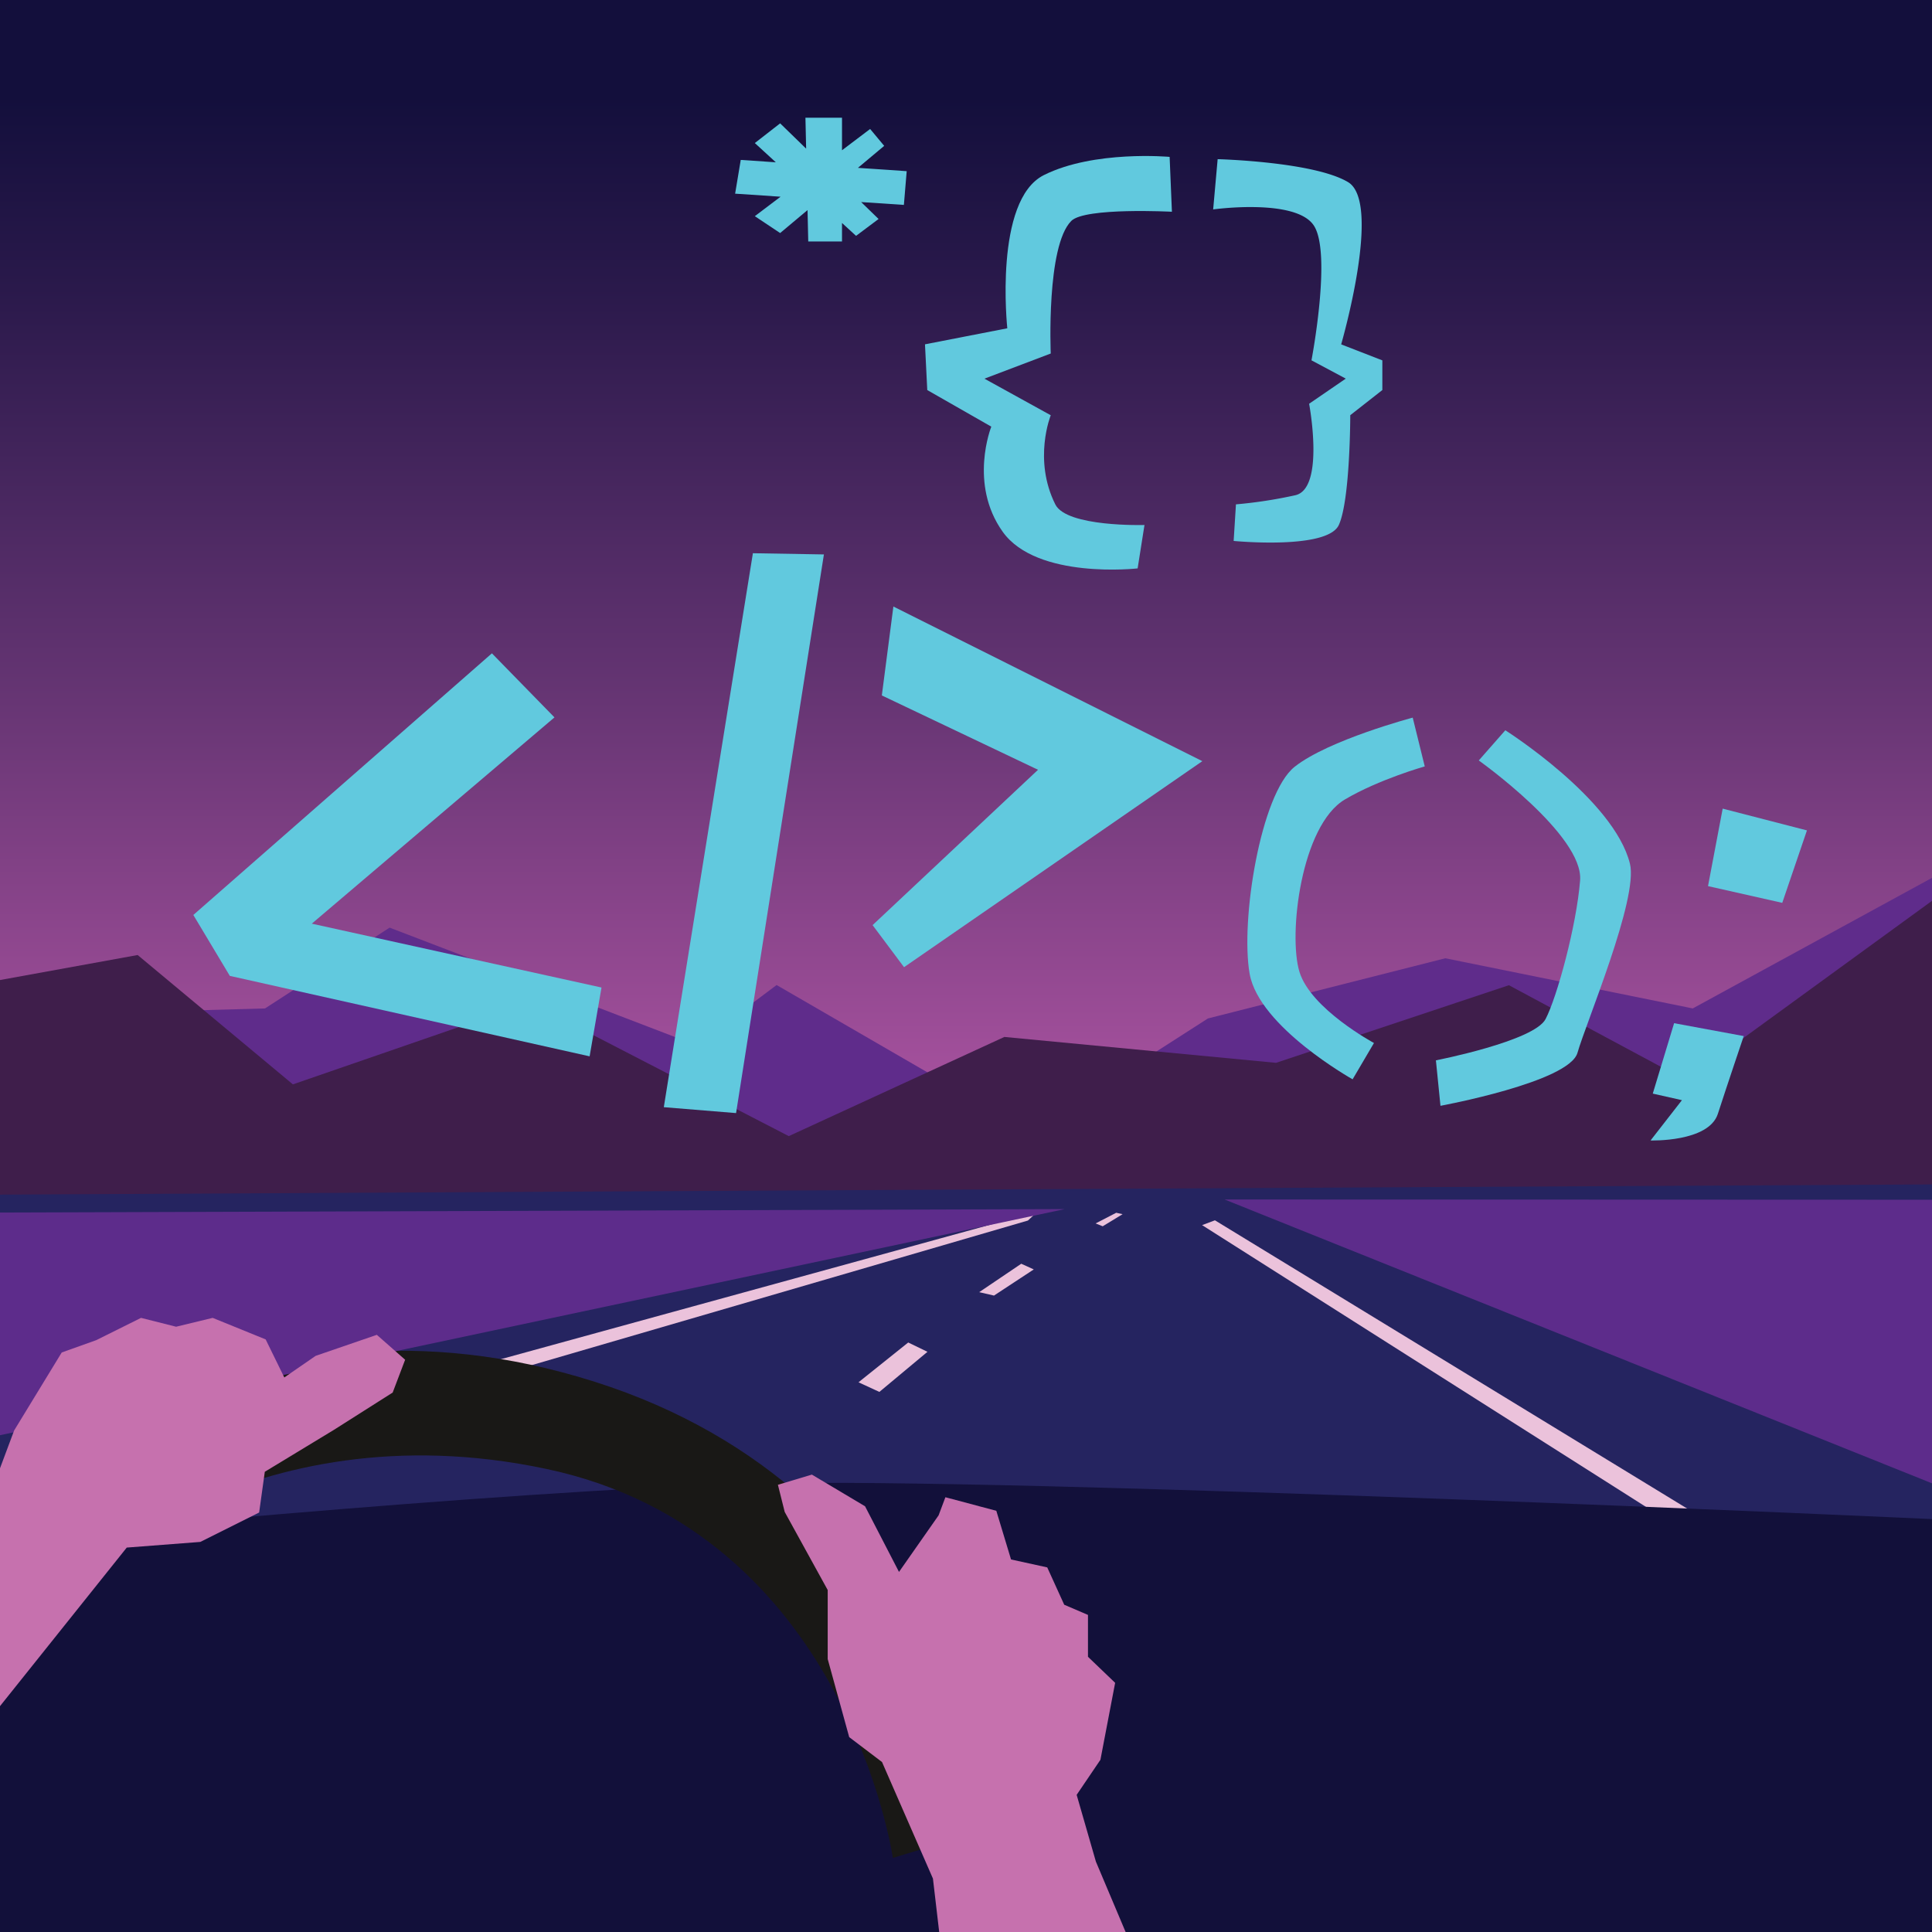 <svg id="Layer_2" data-name="Layer 2" xmlns="http://www.w3.org/2000/svg" xmlns:xlink="http://www.w3.org/1999/xlink" viewBox="0 0 1024 1024"><defs><style>.cls-1{fill:url(#linear-gradient);}.cls-2{fill:#5f2c8b;}.cls-3{fill:#3f1e4b;}.cls-4{fill:#252460;}.cls-5{fill:#ebc2db;}.cls-6{fill:#12103a;}.cls-7{fill:#191816;}.cls-8{fill:#5d2c8b;}.cls-9{fill:#61c9de;}.cls-10{fill:#c671ae;}</style><linearGradient id="linear-gradient" x1="512" y1="584.16" x2="512" y2="-14.78" gradientUnits="userSpaceOnUse"><stop offset="0" stop-color="#a8529f"/><stop offset="0.37" stop-color="#643472"/><stop offset="0.72" stop-color="#2a194b"/><stop offset="0.89" stop-color="#130f3c"/></linearGradient></defs><title>wdtd</title><polygon class="cls-1" points="0 0 0 631.83 1024 629.1 1024 0 0 0"/><polygon class="cls-2" points="0 538.4 140.47 534.49 206.5 491.66 369.08 553.98 411.62 522.08 546.3 600.06 640.23 539.8 766.05 507.9 897.19 534.49 1024 465.28 1024 607.45 0 619.64 0 538.4"/><polygon class="cls-3" points="1024 477.46 893.44 572.46 799.74 522.18 676.32 563.32 532.34 549.6 418.07 602.17 280.94 531.32 155.24 574.74 72.96 506.18 0 519.44 0 635.89 1024 634.54 1024 477.46"/><polygon class="cls-4" points="0 633.18 0 876.91 1024 866.08 1024 627.77 0 633.18"/><polygon class="cls-5" points="549.82 642.26 14.06 789.47 18.15 800.38 544.82 646.91 549.82 642.26"/><polygon class="cls-5" points="637.14 649.34 886.17 807.43 905.72 806.58 643.94 646.79 637.14 649.34"/><path class="cls-6" d="M1024,805.15s-486.87-22.38-623.22-18.86S0,816,0,816v208H1024Z"/><path class="cls-7" d="M9.35,792.6s119.47-119.24,305.57-60.33S522.06,970,522.06,970l-48.83,14.73s-24.8-172.51-183.64-206.17S35.65,841,35.65,841Z"/><polygon class="cls-5" points="481.38 711.55 491.58 716.49 466.08 737.74 455.03 732.64 481.38 711.55"/><polygon class="cls-5" points="519 684.87 526.83 686.68 547.92 672.82 541.29 669.81 519 684.87"/><polygon class="cls-5" points="580.7 648.44 584.46 649.95 595 643.54 591.62 642.79 580.7 648.44"/><polygon class="cls-8" points="564.34 640.85 0 760.69 0 642.66 564.34 640.85"/><polygon class="cls-8" points="649.04 635.75 1024 786.19 1024 635.89 649.04 635.75"/><g id="HTML_Icon" data-name="HTML Icon"><polygon class="cls-9" points="260.72 346.28 293.88 380.23 165.25 489.56 318.81 523.41 312.51 559.88 121.81 517.24 102.47 484.95 260.72 346.28"/><polygon class="cls-9" points="399.05 293.22 351.83 586.83 390.13 589.96 436.69 293.86 399.05 293.22"/><polygon class="cls-9" points="462.49 490.33 479.16 512.63 637.26 403.43 473.51 321.47 467.39 368.6 550.18 408 462.49 490.33"/></g><g id="CSS_Icon" data-name="CSS Icon"><polygon class="cls-9" points="480.57 90.72 454.72 88.97 468.64 77.31 461.19 68.36 446.28 79.64 446.28 62.4 426.9 62.4 427.27 78.78 413.49 65.38 400.07 75.82 411.2 86.02 392.61 84.76 389.63 102.65 413.72 104.26 400.07 114.58 413.49 123.52 428.01 111.35 428.39 127.99 446.28 127.99 446.28 118.18 453.73 125.01 465.66 116.07 456.43 107.1 479.08 108.61 480.57 90.72"/><path class="cls-9" d="M619.93,83.15l1.21,29.08s-46-2.42-53.32,4.85c-13.38,13.38-10.9,70.29-10.9,70.29L521.77,200.7l35.15,19.39s-9.48,23.46,2.42,47.26c6.06,12.12,47.26,10.91,47.26,10.91l-3.63,23s-53.33,6.06-71.5-19.39-6.06-55.74-6.06-55.74l-33.94-19.39-1.21-24.24L533.89,174s-7.27-67.87,19.39-81.2S619.93,83.15,619.93,83.15Z"/><path class="cls-9" d="M645.38,84.36,643,111s43.63-6.06,53.32,8.48-1.21,71.5-1.21,71.5l18.18,9.7L693.86,214s8.48,44.84-7.27,48.47a242,242,0,0,1-31.51,4.85l-1.22,19.39s49.69,4.85,55.75-8.48,6.06-58.17,6.06-58.17l17-13.33V191l-21.82-8.48s21.82-75.14,3.64-86S645.38,84.36,645.38,84.36Z"/></g><g id="JavaScript_Icon" data-name="JavaScript Icon"><path class="cls-9" d="M797.85,387.06l-14.07,16s55.62,39.58,53.71,63.57-12.19,61.8-18.31,73.51S761.06,562,761.06,562l2.42,24.1s68.24-12.54,72.63-28.12,32.36-81.68,27.8-100.16C855.47,423.57,797.85,387.06,797.85,387.06Z"/><path class="cls-9" d="M748.77,380.36l6.38,25.86S731,413,712.83,423.73c-23.25,13.78-30.12,71.71-24.09,91.39s39.49,37.69,39.49,37.69l-11.32,19.25s-49.57-27.74-54.57-55.91,5.83-95.51,23.87-109.76S748.77,380.36,748.77,380.36Z"/><polygon class="cls-9" points="913.06 428.59 905.28 469.66 944.63 478.53 957.72 440.13 913.06 428.59"/><path class="cls-9" d="M887.31,542.31,876,579.63l15.46,3.48-16.63,21.36s30.78,1,35.67-14.11,13.72-41.22,13.72-41.22Z"/></g><polygon class="cls-10" points="497.79 1024 494.48 995.69 467.49 933.91 450.1 920.72 438.7 879.33 438.7 842.75 415.91 801.36 412.31 786.97 430.31 781.57 458.5 798.36 476.49 833.15 497.48 803.16 501.08 793.57 528.07 800.76 535.87 826.55 555.06 830.75 564.06 850.54 576.65 855.94 576.65 878.13 591.05 891.93 583.25 932.72 570.65 951.31 580.85 986.7 596.6 1024 497.79 1024"/><polygon class="cls-10" points="0 904.29 67.18 820.25 106.17 817.25 137.35 801.66 140.35 780.07 176.94 757.88 208.13 738.08 214.73 720.69 199.73 707.49 167.3 718.63 150.69 730.08 140.8 709.91 112.72 698.5 93.34 703.19 74.75 698.5 51.01 710.31 32.72 716.84 7.5 758.17 0 778.22 0 904.29"/></svg>